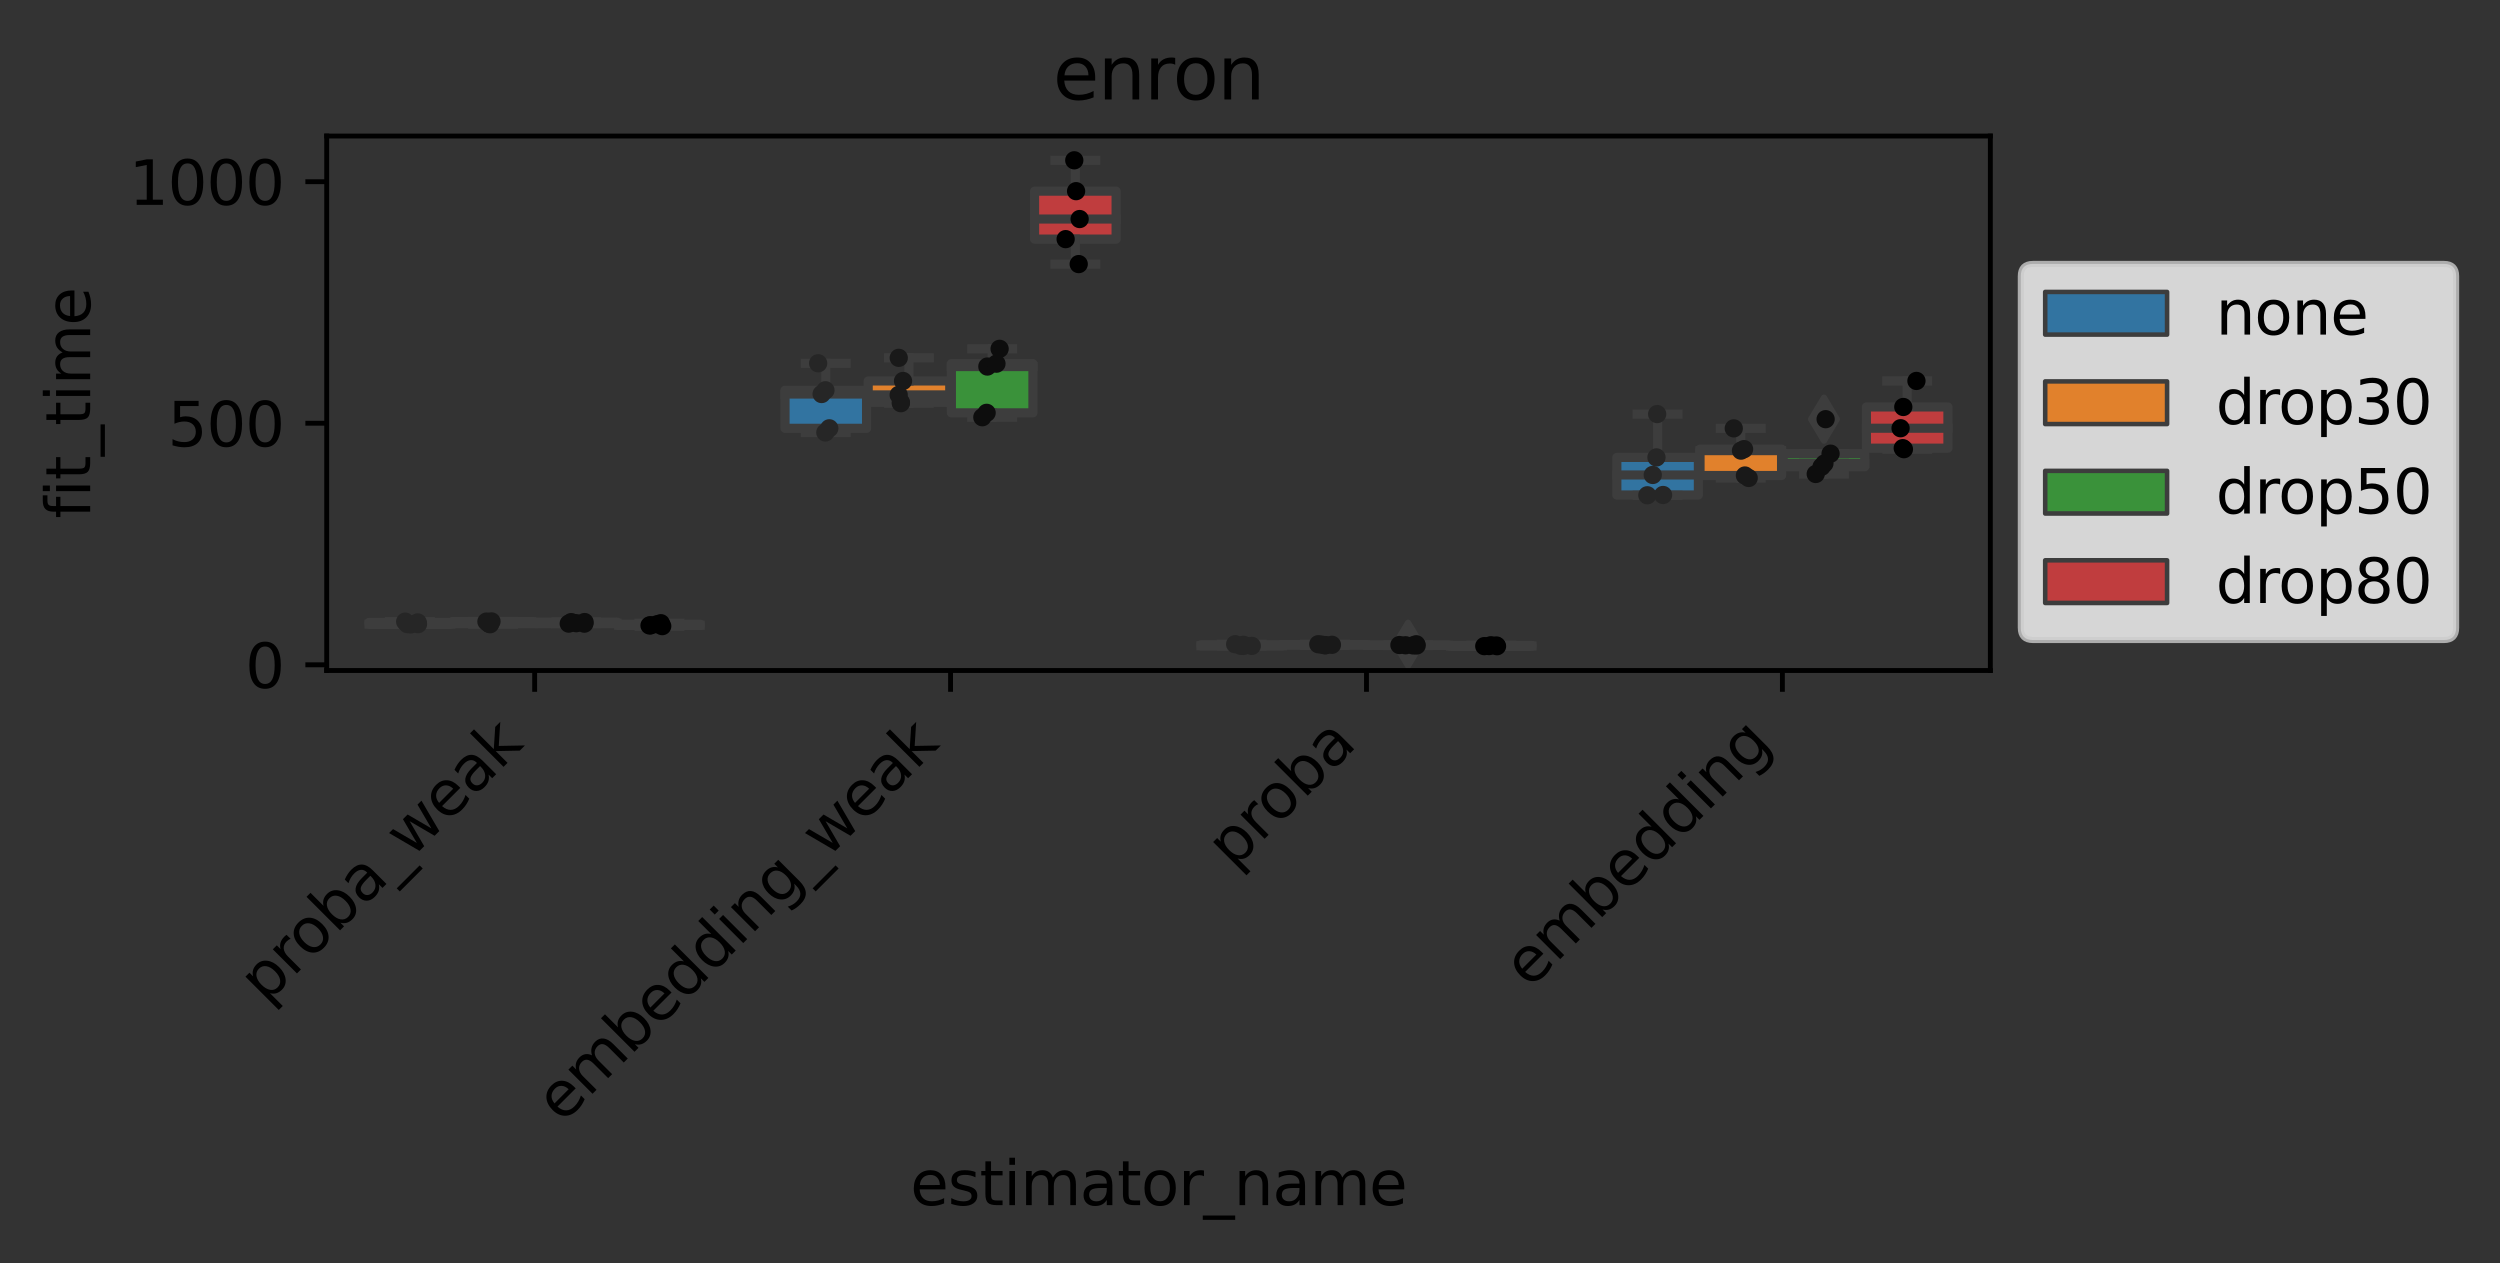 <?xml version="1.0" encoding="utf-8" standalone="no"?>
<!DOCTYPE svg PUBLIC "-//W3C//DTD SVG 1.1//EN"
  "http://www.w3.org/Graphics/SVG/1.1/DTD/svg11.dtd">
<svg xmlns:xlink="http://www.w3.org/1999/xlink" width="410.212pt" height="207.303pt" viewBox="0 0 410.212 207.303" xmlns="http://www.w3.org/2000/svg" version="1.1">
 <rect x="0" y="0" width="410.212" height="207.303" fill="#333333" stroke="none"/>
 <defs>
  <style type="text/css">*{stroke-linejoin: round; stroke-linecap: butt}</style>
 </defs>
 <g id="figure_1">
  <g id="patch_1">
   <path d="M -0 207.303 
L 410.212 207.303 
L 410.212 0 
L -0 0 
L -0 207.303 
z
" style="fill: none"/>
  </g>
  <g id="axes_1">
   <g id="patch_2">
    <path d="M 53.606 110.018 
L 326.585 110.018 
L 326.585 22.318 
L 53.606 22.318 
L 53.606 110.018 
z
" style="fill: none"/>
   </g>
   <g id="patch_3">
    <path d="M 60.567 102.417 
L 73.943 102.417 
L 73.943 102.129 
L 60.567 102.129 
L 60.567 102.417 
z
" clip-path="url(#p85d06f44ed)" style="fill: #3274a1; stroke: #3d3d3d; stroke-width: 1.5; stroke-linejoin: miter"/>
   </g>
   <g id="patch_4">
    <path d="M 74.216 102.318 
L 87.592 102.318 
L 87.592 101.993 
L 74.216 101.993 
L 74.216 102.318 
z
" clip-path="url(#p85d06f44ed)" style="fill: #e1812c; stroke: #3d3d3d; stroke-width: 1.5; stroke-linejoin: miter"/>
   </g>
   <g id="patch_5">
    <path d="M 87.865 102.326 
L 101.241 102.326 
L 101.241 102.081 
L 87.865 102.081 
L 87.865 102.326 
z
" clip-path="url(#p85d06f44ed)" style="fill: #3a923a; stroke: #3d3d3d; stroke-width: 1.5; stroke-linejoin: miter"/>
   </g>
   <g id="patch_6">
    <path d="M 101.514 102.628 
L 114.89 102.628 
L 114.89 102.428 
L 101.514 102.428 
L 101.514 102.628 
z
" clip-path="url(#p85d06f44ed)" style="fill: #c03d3e; stroke: #3d3d3d; stroke-width: 1.5; stroke-linejoin: miter"/>
   </g>
   <g id="patch_7">
    <path d="M 128.812 70.28 
L 142.188 70.28 
L 142.188 64.039 
L 128.812 64.039 
L 128.812 70.28 
z
" clip-path="url(#p85d06f44ed)" style="fill: #3274a1; stroke: #3d3d3d; stroke-width: 1.5; stroke-linejoin: miter"/>
   </g>
   <g id="patch_8">
    <path d="M 142.461 66.007 
L 155.837 66.007 
L 155.837 62.513 
L 142.461 62.513 
L 142.461 66.007 
z
" clip-path="url(#p85d06f44ed)" style="fill: #e1812c; stroke: #3d3d3d; stroke-width: 1.5; stroke-linejoin: miter"/>
   </g>
   <g id="patch_9">
    <path d="M 156.11 67.74 
L 169.486 67.74 
L 169.486 59.673 
L 156.11 59.673 
L 156.11 67.74 
z
" clip-path="url(#p85d06f44ed)" style="fill: #3a923a; stroke: #3d3d3d; stroke-width: 1.5; stroke-linejoin: miter"/>
   </g>
   <g id="patch_10">
    <path d="M 169.759 39.238 
L 183.135 39.238 
L 183.135 31.367 
L 169.759 31.367 
L 169.759 39.238 
z
" clip-path="url(#p85d06f44ed)" style="fill: #c03d3e; stroke: #3d3d3d; stroke-width: 1.5; stroke-linejoin: miter"/>
   </g>
   <g id="patch_11">
    <path d="M 197.057 105.981 
L 210.433 105.981 
L 210.433 105.799 
L 197.057 105.799 
L 197.057 105.981 
z
" clip-path="url(#p85d06f44ed)" style="fill: #3274a1; stroke: #3d3d3d; stroke-width: 1.5; stroke-linejoin: miter"/>
   </g>
   <g id="patch_12">
    <path d="M 210.706 105.846 
L 224.081 105.846 
L 224.081 105.775 
L 210.706 105.775 
L 210.706 105.846 
z
" clip-path="url(#p85d06f44ed)" style="fill: #e1812c; stroke: #3d3d3d; stroke-width: 1.5; stroke-linejoin: miter"/>
   </g>
   <g id="patch_13">
    <path d="M 224.354 105.9 
L 237.73 105.9 
L 237.73 105.839 
L 224.354 105.839 
L 224.354 105.9 
z
" clip-path="url(#p85d06f44ed)" style="fill: #3a923a; stroke: #3d3d3d; stroke-width: 1.5; stroke-linejoin: miter"/>
   </g>
   <g id="patch_14">
    <path d="M 238.003 106.021 
L 251.379 106.021 
L 251.379 105.917 
L 238.003 105.917 
L 238.003 106.021 
z
" clip-path="url(#p85d06f44ed)" style="fill: #c03d3e; stroke: #3d3d3d; stroke-width: 1.5; stroke-linejoin: miter"/>
   </g>
   <g id="patch_15">
    <path d="M 265.301 81.22 
L 278.677 81.22 
L 278.677 75.053 
L 265.301 75.053 
L 265.301 81.22 
z
" clip-path="url(#p85d06f44ed)" style="fill: #3274a1; stroke: #3d3d3d; stroke-width: 1.5; stroke-linejoin: miter"/>
   </g>
   <g id="patch_16">
    <path d="M 278.95 78.022 
L 292.326 78.022 
L 292.326 73.695 
L 278.95 73.695 
L 278.95 78.022 
z
" clip-path="url(#p85d06f44ed)" style="fill: #e1812c; stroke: #3d3d3d; stroke-width: 1.5; stroke-linejoin: miter"/>
   </g>
   <g id="patch_17">
    <path d="M 292.599 76.585 
L 305.975 76.585 
L 305.975 74.44 
L 292.599 74.44 
L 292.599 76.585 
z
" clip-path="url(#p85d06f44ed)" style="fill: #3a923a; stroke: #3d3d3d; stroke-width: 1.5; stroke-linejoin: miter"/>
   </g>
   <g id="patch_18">
    <path d="M 306.248 73.536 
L 319.624 73.536 
L 319.624 66.779 
L 306.248 66.779 
L 306.248 73.536 
z
" clip-path="url(#p85d06f44ed)" style="fill: #c03d3e; stroke: #3d3d3d; stroke-width: 1.5; stroke-linejoin: miter"/>
   </g>
   <g id="patch_19">
    <path d="M 87.729 109.083 
L 87.729 109.083 
L 87.729 109.083 
L 87.729 109.083 
z
" clip-path="url(#p85d06f44ed)" style="fill: #3274a1; stroke: #3d3d3d; stroke-width: 0.75; stroke-linejoin: miter"/>
   </g>
   <g id="patch_20">
    <path d="M 87.729 109.083 
L 87.729 109.083 
L 87.729 109.083 
L 87.729 109.083 
z
" clip-path="url(#p85d06f44ed)" style="fill: #e1812c; stroke: #3d3d3d; stroke-width: 0.75; stroke-linejoin: miter"/>
   </g>
   <g id="patch_21">
    <path d="M 87.729 109.083 
L 87.729 109.083 
L 87.729 109.083 
L 87.729 109.083 
z
" clip-path="url(#p85d06f44ed)" style="fill: #3a923a; stroke: #3d3d3d; stroke-width: 0.75; stroke-linejoin: miter"/>
   </g>
   <g id="patch_22">
    <path d="M 87.729 109.083 
L 87.729 109.083 
L 87.729 109.083 
L 87.729 109.083 
z
" clip-path="url(#p85d06f44ed)" style="fill: #c03d3e; stroke: #3d3d3d; stroke-width: 0.75; stroke-linejoin: miter"/>
   </g>
   <g id="matplotlib.axis_1">
    <g id="xtick_1">
     <g id="line2d_1">
      <defs>
       <path id="mfc7140ab07" d="M 0 0 
L 0 3.5 
" style="stroke: #000000; stroke-width: 0.8"/>
      </defs>
      <g>
       <use xlink:href="#mfc7140ab07" x="87.729" y="110.018" style="stroke: #000000; stroke-width: 0.8"/>
      </g>
     </g>
     <g id="text_1">
      <!-- proba_weak -->
      <g transform="translate(43.579 164.874) rotate(-45) scale(0.1 -0.1)">
       <defs>
        <path id="DejaVuSans-70" d="M 1159 525 
L 1159 -1331 
L 581 -1331 
L 581 3500 
L 1159 3500 
L 1159 2969 
Q 1341 3281 1617 3432 
Q 1894 3584 2278 3584 
Q 2916 3584 3314 3078 
Q 3713 2572 3713 1747 
Q 3713 922 3314 415 
Q 2916 -91 2278 -91 
Q 1894 -91 1617 61 
Q 1341 213 1159 525 
z
M 3116 1747 
Q 3116 2381 2855 2742 
Q 2594 3103 2138 3103 
Q 1681 3103 1420 2742 
Q 1159 2381 1159 1747 
Q 1159 1113 1420 752 
Q 1681 391 2138 391 
Q 2594 391 2855 752 
Q 3116 1113 3116 1747 
z
" transform="scale(0.016)"/>
        <path id="DejaVuSans-72" d="M 2631 2963 
Q 2534 3019 2420 3045 
Q 2306 3072 2169 3072 
Q 1681 3072 1420 2755 
Q 1159 2438 1159 1844 
L 1159 0 
L 581 0 
L 581 3500 
L 1159 3500 
L 1159 2956 
Q 1341 3275 1631 3429 
Q 1922 3584 2338 3584 
Q 2397 3584 2469 3576 
Q 2541 3569 2628 3553 
L 2631 2963 
z
" transform="scale(0.016)"/>
        <path id="DejaVuSans-6f" d="M 1959 3097 
Q 1497 3097 1228 2736 
Q 959 2375 959 1747 
Q 959 1119 1226 758 
Q 1494 397 1959 397 
Q 2419 397 2687 759 
Q 2956 1122 2956 1747 
Q 2956 2369 2687 2733 
Q 2419 3097 1959 3097 
z
M 1959 3584 
Q 2709 3584 3137 3096 
Q 3566 2609 3566 1747 
Q 3566 888 3137 398 
Q 2709 -91 1959 -91 
Q 1206 -91 779 398 
Q 353 888 353 1747 
Q 353 2609 779 3096 
Q 1206 3584 1959 3584 
z
" transform="scale(0.016)"/>
        <path id="DejaVuSans-62" d="M 3116 1747 
Q 3116 2381 2855 2742 
Q 2594 3103 2138 3103 
Q 1681 3103 1420 2742 
Q 1159 2381 1159 1747 
Q 1159 1113 1420 752 
Q 1681 391 2138 391 
Q 2594 391 2855 752 
Q 3116 1113 3116 1747 
z
M 1159 2969 
Q 1341 3281 1617 3432 
Q 1894 3584 2278 3584 
Q 2916 3584 3314 3078 
Q 3713 2572 3713 1747 
Q 3713 922 3314 415 
Q 2916 -91 2278 -91 
Q 1894 -91 1617 61 
Q 1341 213 1159 525 
L 1159 0 
L 581 0 
L 581 4863 
L 1159 4863 
L 1159 2969 
z
" transform="scale(0.016)"/>
        <path id="DejaVuSans-61" d="M 2194 1759 
Q 1497 1759 1228 1600 
Q 959 1441 959 1056 
Q 959 750 1161 570 
Q 1363 391 1709 391 
Q 2188 391 2477 730 
Q 2766 1069 2766 1631 
L 2766 1759 
L 2194 1759 
z
M 3341 1997 
L 3341 0 
L 2766 0 
L 2766 531 
Q 2569 213 2275 61 
Q 1981 -91 1556 -91 
Q 1019 -91 701 211 
Q 384 513 384 1019 
Q 384 1609 779 1909 
Q 1175 2209 1959 2209 
L 2766 2209 
L 2766 2266 
Q 2766 2663 2505 2880 
Q 2244 3097 1772 3097 
Q 1472 3097 1187 3025 
Q 903 2953 641 2809 
L 641 3341 
Q 956 3463 1253 3523 
Q 1550 3584 1831 3584 
Q 2591 3584 2966 3190 
Q 3341 2797 3341 1997 
z
" transform="scale(0.016)"/>
        <path id="DejaVuSans-5f" d="M 3263 -1063 
L 3263 -1509 
L -63 -1509 
L -63 -1063 
L 3263 -1063 
z
" transform="scale(0.016)"/>
        <path id="DejaVuSans-77" d="M 269 3500 
L 844 3500 
L 1563 769 
L 2278 3500 
L 2956 3500 
L 3675 769 
L 4391 3500 
L 4966 3500 
L 4050 0 
L 3372 0 
L 2619 2869 
L 1863 0 
L 1184 0 
L 269 3500 
z
" transform="scale(0.016)"/>
        <path id="DejaVuSans-65" d="M 3597 1894 
L 3597 1613 
L 953 1613 
Q 991 1019 1311 708 
Q 1631 397 2203 397 
Q 2534 397 2845 478 
Q 3156 559 3463 722 
L 3463 178 
Q 3153 47 2828 -22 
Q 2503 -91 2169 -91 
Q 1331 -91 842 396 
Q 353 884 353 1716 
Q 353 2575 817 3079 
Q 1281 3584 2069 3584 
Q 2775 3584 3186 3129 
Q 3597 2675 3597 1894 
z
M 3022 2063 
Q 3016 2534 2758 2815 
Q 2500 3097 2075 3097 
Q 1594 3097 1305 2825 
Q 1016 2553 972 2059 
L 3022 2063 
z
" transform="scale(0.016)"/>
        <path id="DejaVuSans-6b" d="M 581 4863 
L 1159 4863 
L 1159 1991 
L 2875 3500 
L 3609 3500 
L 1753 1863 
L 3688 0 
L 2938 0 
L 1159 1709 
L 1159 0 
L 581 0 
L 581 4863 
z
" transform="scale(0.016)"/>
       </defs>
       <use xlink:href="#DejaVuSans-70"/>
       <use xlink:href="#DejaVuSans-72" x="63.477"/>
       <use xlink:href="#DejaVuSans-6f" x="102.34"/>
       <use xlink:href="#DejaVuSans-62" x="163.521"/>
       <use xlink:href="#DejaVuSans-61" x="226.998"/>
       <use xlink:href="#DejaVuSans-5f" x="288.277"/>
       <use xlink:href="#DejaVuSans-77" x="338.277"/>
       <use xlink:href="#DejaVuSans-65" x="420.064"/>
       <use xlink:href="#DejaVuSans-61" x="481.588"/>
       <use xlink:href="#DejaVuSans-6b" x="542.867"/>
      </g>
     </g>
    </g>
    <g id="xtick_2">
     <g id="line2d_2">
      <g>
       <use xlink:href="#mfc7140ab07" x="155.973" y="110.018" style="stroke: #000000; stroke-width: 0.8"/>
      </g>
     </g>
     <g id="text_2">
      <!-- embedding_weak -->
      <g transform="translate(92.218 184.479) rotate(-45) scale(0.1 -0.1)">
       <defs>
        <path id="DejaVuSans-6d" d="M 3328 2828 
Q 3544 3216 3844 3400 
Q 4144 3584 4550 3584 
Q 5097 3584 5394 3201 
Q 5691 2819 5691 2113 
L 5691 0 
L 5113 0 
L 5113 2094 
Q 5113 2597 4934 2840 
Q 4756 3084 4391 3084 
Q 3944 3084 3684 2787 
Q 3425 2491 3425 1978 
L 3425 0 
L 2847 0 
L 2847 2094 
Q 2847 2600 2669 2842 
Q 2491 3084 2119 3084 
Q 1678 3084 1418 2786 
Q 1159 2488 1159 1978 
L 1159 0 
L 581 0 
L 581 3500 
L 1159 3500 
L 1159 2956 
Q 1356 3278 1631 3431 
Q 1906 3584 2284 3584 
Q 2666 3584 2933 3390 
Q 3200 3197 3328 2828 
z
" transform="scale(0.016)"/>
        <path id="DejaVuSans-64" d="M 2906 2969 
L 2906 4863 
L 3481 4863 
L 3481 0 
L 2906 0 
L 2906 525 
Q 2725 213 2448 61 
Q 2172 -91 1784 -91 
Q 1150 -91 751 415 
Q 353 922 353 1747 
Q 353 2572 751 3078 
Q 1150 3584 1784 3584 
Q 2172 3584 2448 3432 
Q 2725 3281 2906 2969 
z
M 947 1747 
Q 947 1113 1208 752 
Q 1469 391 1925 391 
Q 2381 391 2643 752 
Q 2906 1113 2906 1747 
Q 2906 2381 2643 2742 
Q 2381 3103 1925 3103 
Q 1469 3103 1208 2742 
Q 947 2381 947 1747 
z
" transform="scale(0.016)"/>
        <path id="DejaVuSans-69" d="M 603 3500 
L 1178 3500 
L 1178 0 
L 603 0 
L 603 3500 
z
M 603 4863 
L 1178 4863 
L 1178 4134 
L 603 4134 
L 603 4863 
z
" transform="scale(0.016)"/>
        <path id="DejaVuSans-6e" d="M 3513 2113 
L 3513 0 
L 2938 0 
L 2938 2094 
Q 2938 2591 2744 2837 
Q 2550 3084 2163 3084 
Q 1697 3084 1428 2787 
Q 1159 2491 1159 1978 
L 1159 0 
L 581 0 
L 581 3500 
L 1159 3500 
L 1159 2956 
Q 1366 3272 1645 3428 
Q 1925 3584 2291 3584 
Q 2894 3584 3203 3211 
Q 3513 2838 3513 2113 
z
" transform="scale(0.016)"/>
        <path id="DejaVuSans-67" d="M 2906 1791 
Q 2906 2416 2648 2759 
Q 2391 3103 1925 3103 
Q 1463 3103 1205 2759 
Q 947 2416 947 1791 
Q 947 1169 1205 825 
Q 1463 481 1925 481 
Q 2391 481 2648 825 
Q 2906 1169 2906 1791 
z
M 3481 434 
Q 3481 -459 3084 -895 
Q 2688 -1331 1869 -1331 
Q 1566 -1331 1297 -1286 
Q 1028 -1241 775 -1147 
L 775 -588 
Q 1028 -725 1275 -790 
Q 1522 -856 1778 -856 
Q 2344 -856 2625 -561 
Q 2906 -266 2906 331 
L 2906 616 
Q 2728 306 2450 153 
Q 2172 0 1784 0 
Q 1141 0 747 490 
Q 353 981 353 1791 
Q 353 2603 747 3093 
Q 1141 3584 1784 3584 
Q 2172 3584 2450 3431 
Q 2728 3278 2906 2969 
L 2906 3500 
L 3481 3500 
L 3481 434 
z
" transform="scale(0.016)"/>
       </defs>
       <use xlink:href="#DejaVuSans-65"/>
       <use xlink:href="#DejaVuSans-6d" x="61.523"/>
       <use xlink:href="#DejaVuSans-62" x="158.936"/>
       <use xlink:href="#DejaVuSans-65" x="222.412"/>
       <use xlink:href="#DejaVuSans-64" x="283.936"/>
       <use xlink:href="#DejaVuSans-64" x="347.412"/>
       <use xlink:href="#DejaVuSans-69" x="410.889"/>
       <use xlink:href="#DejaVuSans-6e" x="438.672"/>
       <use xlink:href="#DejaVuSans-67" x="502.051"/>
       <use xlink:href="#DejaVuSans-5f" x="565.527"/>
       <use xlink:href="#DejaVuSans-77" x="615.527"/>
       <use xlink:href="#DejaVuSans-65" x="697.314"/>
       <use xlink:href="#DejaVuSans-61" x="758.838"/>
       <use xlink:href="#DejaVuSans-6b" x="820.117"/>
      </g>
     </g>
    </g>
    <g id="xtick_3">
     <g id="line2d_3">
      <g>
       <use xlink:href="#mfc7140ab07" x="224.218" y="110.018" style="stroke: #000000; stroke-width: 0.8"/>
      </g>
     </g>
     <g id="text_3">
      <!-- proba -->
      <g transform="translate(202.362 142.777) rotate(-45) scale(0.1 -0.1)">
       <use xlink:href="#DejaVuSans-70"/>
       <use xlink:href="#DejaVuSans-72" x="63.477"/>
       <use xlink:href="#DejaVuSans-6f" x="102.34"/>
       <use xlink:href="#DejaVuSans-62" x="163.521"/>
       <use xlink:href="#DejaVuSans-61" x="226.998"/>
      </g>
     </g>
    </g>
    <g id="xtick_4">
     <g id="line2d_4">
      <g>
       <use xlink:href="#mfc7140ab07" x="292.463" y="110.018" style="stroke: #000000; stroke-width: 0.8"/>
      </g>
     </g>
     <g id="text_4">
      <!-- embedding -->
      <g transform="translate(251.001 162.382) rotate(-45) scale(0.1 -0.1)">
       <use xlink:href="#DejaVuSans-65"/>
       <use xlink:href="#DejaVuSans-6d" x="61.523"/>
       <use xlink:href="#DejaVuSans-62" x="158.936"/>
       <use xlink:href="#DejaVuSans-65" x="222.412"/>
       <use xlink:href="#DejaVuSans-64" x="283.936"/>
       <use xlink:href="#DejaVuSans-64" x="347.412"/>
       <use xlink:href="#DejaVuSans-69" x="410.889"/>
       <use xlink:href="#DejaVuSans-6e" x="438.672"/>
       <use xlink:href="#DejaVuSans-67" x="502.051"/>
      </g>
     </g>
    </g>
    <g id="text_5">
     <!-- estimator_name -->
     <g transform="translate(149.376 197.745) scale(0.1 -0.1)">
      <defs>
       <path id="DejaVuSans-73" d="M 2834 3397 
L 2834 2853 
Q 2591 2978 2328 3040 
Q 2066 3103 1784 3103 
Q 1356 3103 1142 2972 
Q 928 2841 928 2578 
Q 928 2378 1081 2264 
Q 1234 2150 1697 2047 
L 1894 2003 
Q 2506 1872 2764 1633 
Q 3022 1394 3022 966 
Q 3022 478 2636 193 
Q 2250 -91 1575 -91 
Q 1294 -91 989 -36 
Q 684 19 347 128 
L 347 722 
Q 666 556 975 473 
Q 1284 391 1588 391 
Q 1994 391 2212 530 
Q 2431 669 2431 922 
Q 2431 1156 2273 1281 
Q 2116 1406 1581 1522 
L 1381 1569 
Q 847 1681 609 1914 
Q 372 2147 372 2553 
Q 372 3047 722 3315 
Q 1072 3584 1716 3584 
Q 2034 3584 2315 3537 
Q 2597 3491 2834 3397 
z
" transform="scale(0.016)"/>
       <path id="DejaVuSans-74" d="M 1172 4494 
L 1172 3500 
L 2356 3500 
L 2356 3053 
L 1172 3053 
L 1172 1153 
Q 1172 725 1289 603 
Q 1406 481 1766 481 
L 2356 481 
L 2356 0 
L 1766 0 
Q 1100 0 847 248 
Q 594 497 594 1153 
L 594 3053 
L 172 3053 
L 172 3500 
L 594 3500 
L 594 4494 
L 1172 4494 
z
" transform="scale(0.016)"/>
      </defs>
      <use xlink:href="#DejaVuSans-65"/>
      <use xlink:href="#DejaVuSans-73" x="61.523"/>
      <use xlink:href="#DejaVuSans-74" x="113.623"/>
      <use xlink:href="#DejaVuSans-69" x="152.832"/>
      <use xlink:href="#DejaVuSans-6d" x="180.615"/>
      <use xlink:href="#DejaVuSans-61" x="278.027"/>
      <use xlink:href="#DejaVuSans-74" x="339.307"/>
      <use xlink:href="#DejaVuSans-6f" x="378.516"/>
      <use xlink:href="#DejaVuSans-72" x="439.697"/>
      <use xlink:href="#DejaVuSans-5f" x="480.811"/>
      <use xlink:href="#DejaVuSans-6e" x="530.811"/>
      <use xlink:href="#DejaVuSans-61" x="594.189"/>
      <use xlink:href="#DejaVuSans-6d" x="655.469"/>
      <use xlink:href="#DejaVuSans-65" x="752.881"/>
     </g>
    </g>
   </g>
   <g id="matplotlib.axis_2">
    <g id="ytick_1">
     <g id="line2d_5">
      <defs>
       <path id="mab65ab2f5d" d="M 0 0 
L -3.5 0 
" style="stroke: #000000; stroke-width: 0.8"/>
      </defs>
      <g>
       <use xlink:href="#mab65ab2f5d" x="53.606" y="109.083" style="stroke: #000000; stroke-width: 0.8"/>
      </g>
     </g>
     <g id="text_6">
      <!-- 0 -->
      <g transform="translate(40.244 112.882) scale(0.1 -0.1)">
       <defs>
        <path id="DejaVuSans-30" d="M 2034 4250 
Q 1547 4250 1301 3770 
Q 1056 3291 1056 2328 
Q 1056 1369 1301 889 
Q 1547 409 2034 409 
Q 2525 409 2770 889 
Q 3016 1369 3016 2328 
Q 3016 3291 2770 3770 
Q 2525 4250 2034 4250 
z
M 2034 4750 
Q 2819 4750 3233 4129 
Q 3647 3509 3647 2328 
Q 3647 1150 3233 529 
Q 2819 -91 2034 -91 
Q 1250 -91 836 529 
Q 422 1150 422 2328 
Q 422 3509 836 4129 
Q 1250 4750 2034 4750 
z
" transform="scale(0.016)"/>
       </defs>
       <use xlink:href="#DejaVuSans-30"/>
      </g>
     </g>
    </g>
    <g id="ytick_2">
     <g id="line2d_6">
      <g>
       <use xlink:href="#mab65ab2f5d" x="53.606" y="69.448" style="stroke: #000000; stroke-width: 0.8"/>
      </g>
     </g>
     <g id="text_7">
      <!-- 500 -->
      <g transform="translate(27.519 73.247) scale(0.1 -0.1)">
       <defs>
        <path id="DejaVuSans-35" d="M 691 4666 
L 3169 4666 
L 3169 4134 
L 1269 4134 
L 1269 2991 
Q 1406 3038 1543 3061 
Q 1681 3084 1819 3084 
Q 2600 3084 3056 2656 
Q 3513 2228 3513 1497 
Q 3513 744 3044 326 
Q 2575 -91 1722 -91 
Q 1428 -91 1123 -41 
Q 819 9 494 109 
L 494 744 
Q 775 591 1075 516 
Q 1375 441 1709 441 
Q 2250 441 2565 725 
Q 2881 1009 2881 1497 
Q 2881 1984 2565 2268 
Q 2250 2553 1709 2553 
Q 1456 2553 1204 2497 
Q 953 2441 691 2322 
L 691 4666 
z
" transform="scale(0.016)"/>
       </defs>
       <use xlink:href="#DejaVuSans-35"/>
       <use xlink:href="#DejaVuSans-30" x="63.623"/>
       <use xlink:href="#DejaVuSans-30" x="127.246"/>
      </g>
     </g>
    </g>
    <g id="ytick_3">
     <g id="line2d_7">
      <g>
       <use xlink:href="#mab65ab2f5d" x="53.606" y="29.813" style="stroke: #000000; stroke-width: 0.8"/>
      </g>
     </g>
     <g id="text_8">
      <!-- 1000 -->
      <g transform="translate(21.156 33.612) scale(0.1 -0.1)">
       <defs>
        <path id="DejaVuSans-31" d="M 794 531 
L 1825 531 
L 1825 4091 
L 703 3866 
L 703 4441 
L 1819 4666 
L 2450 4666 
L 2450 531 
L 3481 531 
L 3481 0 
L 794 0 
L 794 531 
z
" transform="scale(0.016)"/>
       </defs>
       <use xlink:href="#DejaVuSans-31"/>
       <use xlink:href="#DejaVuSans-30" x="63.623"/>
       <use xlink:href="#DejaVuSans-30" x="127.246"/>
       <use xlink:href="#DejaVuSans-30" x="190.869"/>
      </g>
     </g>
    </g>
    <g id="text_9">
     <!-- fit_time -->
     <g transform="translate(14.798 85.074) rotate(-90) scale(0.1 -0.1)">
      <defs>
       <path id="DejaVuSans-66" d="M 2375 4863 
L 2375 4384 
L 1825 4384 
Q 1516 4384 1395 4259 
Q 1275 4134 1275 3809 
L 1275 3500 
L 2222 3500 
L 2222 3053 
L 1275 3053 
L 1275 0 
L 697 0 
L 697 3053 
L 147 3053 
L 147 3500 
L 697 3500 
L 697 3744 
Q 697 4328 969 4595 
Q 1241 4863 1831 4863 
L 2375 4863 
z
" transform="scale(0.016)"/>
      </defs>
      <use xlink:href="#DejaVuSans-66"/>
      <use xlink:href="#DejaVuSans-69" x="35.205"/>
      <use xlink:href="#DejaVuSans-74" x="62.988"/>
      <use xlink:href="#DejaVuSans-5f" x="102.197"/>
      <use xlink:href="#DejaVuSans-74" x="152.197"/>
      <use xlink:href="#DejaVuSans-69" x="191.406"/>
      <use xlink:href="#DejaVuSans-6d" x="219.189"/>
      <use xlink:href="#DejaVuSans-65" x="316.602"/>
     </g>
    </g>
   </g>
   <g id="line2d_8">
    <path d="M 67.255 102.417 
L 67.255 102.455 
" clip-path="url(#p85d06f44ed)" style="fill: none; stroke: #3d3d3d; stroke-width: 1.5; stroke-linecap: square"/>
   </g>
   <g id="line2d_9">
    <path d="M 67.255 102.129 
L 67.255 102.003 
" clip-path="url(#p85d06f44ed)" style="fill: none; stroke: #3d3d3d; stroke-width: 1.5; stroke-linecap: square"/>
   </g>
   <g id="line2d_10">
    <path d="M 63.911 102.455 
L 70.599 102.455 
" clip-path="url(#p85d06f44ed)" style="fill: none; stroke: #3d3d3d; stroke-width: 1.5; stroke-linecap: square"/>
   </g>
   <g id="line2d_11">
    <path d="M 63.911 102.003 
L 70.599 102.003 
" clip-path="url(#p85d06f44ed)" style="fill: none; stroke: #3d3d3d; stroke-width: 1.5; stroke-linecap: square"/>
   </g>
   <g id="line2d_12"/>
   <g id="line2d_13">
    <path d="M 80.904 102.318 
L 80.904 102.424 
" clip-path="url(#p85d06f44ed)" style="fill: none; stroke: #3d3d3d; stroke-width: 1.5; stroke-linecap: square"/>
   </g>
   <g id="line2d_14">
    <path d="M 80.904 101.993 
L 80.904 101.967 
" clip-path="url(#p85d06f44ed)" style="fill: none; stroke: #3d3d3d; stroke-width: 1.5; stroke-linecap: square"/>
   </g>
   <g id="line2d_15">
    <path d="M 77.56 102.424 
L 84.248 102.424 
" clip-path="url(#p85d06f44ed)" style="fill: none; stroke: #3d3d3d; stroke-width: 1.5; stroke-linecap: square"/>
   </g>
   <g id="line2d_16">
    <path d="M 77.56 101.967 
L 84.248 101.967 
" clip-path="url(#p85d06f44ed)" style="fill: none; stroke: #3d3d3d; stroke-width: 1.5; stroke-linecap: square"/>
   </g>
   <g id="line2d_17"/>
   <g id="line2d_18">
    <path d="M 94.553 102.326 
L 94.553 102.333 
" clip-path="url(#p85d06f44ed)" style="fill: none; stroke: #3d3d3d; stroke-width: 1.5; stroke-linecap: square"/>
   </g>
   <g id="line2d_19">
    <path d="M 94.553 102.081 
L 94.553 102.07 
" clip-path="url(#p85d06f44ed)" style="fill: none; stroke: #3d3d3d; stroke-width: 1.5; stroke-linecap: square"/>
   </g>
   <g id="line2d_20">
    <path d="M 91.209 102.333 
L 97.897 102.333 
" clip-path="url(#p85d06f44ed)" style="fill: none; stroke: #3d3d3d; stroke-width: 1.5; stroke-linecap: square"/>
   </g>
   <g id="line2d_21">
    <path d="M 91.209 102.07 
L 97.897 102.07 
" clip-path="url(#p85d06f44ed)" style="fill: none; stroke: #3d3d3d; stroke-width: 1.5; stroke-linecap: square"/>
   </g>
   <g id="line2d_22"/>
   <g id="line2d_23">
    <path d="M 108.202 102.628 
L 108.202 102.739 
" clip-path="url(#p85d06f44ed)" style="fill: none; stroke: #3d3d3d; stroke-width: 1.5; stroke-linecap: square"/>
   </g>
   <g id="line2d_24">
    <path d="M 108.202 102.428 
L 108.202 102.26 
" clip-path="url(#p85d06f44ed)" style="fill: none; stroke: #3d3d3d; stroke-width: 1.5; stroke-linecap: square"/>
   </g>
   <g id="line2d_25">
    <path d="M 104.858 102.739 
L 111.546 102.739 
" clip-path="url(#p85d06f44ed)" style="fill: none; stroke: #3d3d3d; stroke-width: 1.5; stroke-linecap: square"/>
   </g>
   <g id="line2d_26">
    <path d="M 104.858 102.26 
L 111.546 102.26 
" clip-path="url(#p85d06f44ed)" style="fill: none; stroke: #3d3d3d; stroke-width: 1.5; stroke-linecap: square"/>
   </g>
   <g id="line2d_27"/>
   <g id="line2d_28">
    <path d="M 135.5 70.28 
L 135.5 70.962 
" clip-path="url(#p85d06f44ed)" style="fill: none; stroke: #3d3d3d; stroke-width: 1.5; stroke-linecap: square"/>
   </g>
   <g id="line2d_29">
    <path d="M 135.5 64.039 
L 135.5 59.608 
" clip-path="url(#p85d06f44ed)" style="fill: none; stroke: #3d3d3d; stroke-width: 1.5; stroke-linecap: square"/>
   </g>
   <g id="line2d_30">
    <path d="M 132.156 70.962 
L 138.844 70.962 
" clip-path="url(#p85d06f44ed)" style="fill: none; stroke: #3d3d3d; stroke-width: 1.5; stroke-linecap: square"/>
   </g>
   <g id="line2d_31">
    <path d="M 132.156 59.608 
L 138.844 59.608 
" clip-path="url(#p85d06f44ed)" style="fill: none; stroke: #3d3d3d; stroke-width: 1.5; stroke-linecap: square"/>
   </g>
   <g id="line2d_32"/>
   <g id="line2d_33">
    <path d="M 149.149 66.007 
L 149.149 66.158 
" clip-path="url(#p85d06f44ed)" style="fill: none; stroke: #3d3d3d; stroke-width: 1.5; stroke-linecap: square"/>
   </g>
   <g id="line2d_34">
    <path d="M 149.149 62.513 
L 149.149 58.717 
" clip-path="url(#p85d06f44ed)" style="fill: none; stroke: #3d3d3d; stroke-width: 1.5; stroke-linecap: square"/>
   </g>
   <g id="line2d_35">
    <path d="M 145.805 66.158 
L 152.493 66.158 
" clip-path="url(#p85d06f44ed)" style="fill: none; stroke: #3d3d3d; stroke-width: 1.5; stroke-linecap: square"/>
   </g>
   <g id="line2d_36">
    <path d="M 145.805 58.717 
L 152.493 58.717 
" clip-path="url(#p85d06f44ed)" style="fill: none; stroke: #3d3d3d; stroke-width: 1.5; stroke-linecap: square"/>
   </g>
   <g id="line2d_37"/>
   <g id="line2d_38">
    <path d="M 162.798 67.74 
L 162.798 68.461 
" clip-path="url(#p85d06f44ed)" style="fill: none; stroke: #3d3d3d; stroke-width: 1.5; stroke-linecap: square"/>
   </g>
   <g id="line2d_39">
    <path d="M 162.798 59.673 
L 162.798 57.236 
" clip-path="url(#p85d06f44ed)" style="fill: none; stroke: #3d3d3d; stroke-width: 1.5; stroke-linecap: square"/>
   </g>
   <g id="line2d_40">
    <path d="M 159.454 68.461 
L 166.142 68.461 
" clip-path="url(#p85d06f44ed)" style="fill: none; stroke: #3d3d3d; stroke-width: 1.5; stroke-linecap: square"/>
   </g>
   <g id="line2d_41">
    <path d="M 159.454 57.236 
L 166.142 57.236 
" clip-path="url(#p85d06f44ed)" style="fill: none; stroke: #3d3d3d; stroke-width: 1.5; stroke-linecap: square"/>
   </g>
   <g id="line2d_42"/>
   <g id="line2d_43">
    <path d="M 176.447 39.238 
L 176.447 43.333 
" clip-path="url(#p85d06f44ed)" style="fill: none; stroke: #3d3d3d; stroke-width: 1.5; stroke-linecap: square"/>
   </g>
   <g id="line2d_44">
    <path d="M 176.447 31.367 
L 176.447 26.304 
" clip-path="url(#p85d06f44ed)" style="fill: none; stroke: #3d3d3d; stroke-width: 1.5; stroke-linecap: square"/>
   </g>
   <g id="line2d_45">
    <path d="M 173.103 43.333 
L 179.791 43.333 
" clip-path="url(#p85d06f44ed)" style="fill: none; stroke: #3d3d3d; stroke-width: 1.5; stroke-linecap: square"/>
   </g>
   <g id="line2d_46">
    <path d="M 173.103 26.304 
L 179.791 26.304 
" clip-path="url(#p85d06f44ed)" style="fill: none; stroke: #3d3d3d; stroke-width: 1.5; stroke-linecap: square"/>
   </g>
   <g id="line2d_47"/>
   <g id="line2d_48">
    <path d="M 203.745 105.981 
L 203.745 105.988 
" clip-path="url(#p85d06f44ed)" style="fill: none; stroke: #3d3d3d; stroke-width: 1.5; stroke-linecap: square"/>
   </g>
   <g id="line2d_49">
    <path d="M 203.745 105.799 
L 203.745 105.706 
" clip-path="url(#p85d06f44ed)" style="fill: none; stroke: #3d3d3d; stroke-width: 1.5; stroke-linecap: square"/>
   </g>
   <g id="line2d_50">
    <path d="M 200.401 105.988 
L 207.089 105.988 
" clip-path="url(#p85d06f44ed)" style="fill: none; stroke: #3d3d3d; stroke-width: 1.5; stroke-linecap: square"/>
   </g>
   <g id="line2d_51">
    <path d="M 200.401 105.706 
L 207.089 105.706 
" clip-path="url(#p85d06f44ed)" style="fill: none; stroke: #3d3d3d; stroke-width: 1.5; stroke-linecap: square"/>
   </g>
   <g id="line2d_52"/>
   <g id="line2d_53">
    <path d="M 217.393 105.846 
L 217.393 105.896 
" clip-path="url(#p85d06f44ed)" style="fill: none; stroke: #3d3d3d; stroke-width: 1.5; stroke-linecap: square"/>
   </g>
   <g id="line2d_54">
    <path d="M 217.393 105.775 
L 217.393 105.708 
" clip-path="url(#p85d06f44ed)" style="fill: none; stroke: #3d3d3d; stroke-width: 1.5; stroke-linecap: square"/>
   </g>
   <g id="line2d_55">
    <path d="M 214.05 105.896 
L 220.737 105.896 
" clip-path="url(#p85d06f44ed)" style="fill: none; stroke: #3d3d3d; stroke-width: 1.5; stroke-linecap: square"/>
   </g>
   <g id="line2d_56">
    <path d="M 214.05 105.708 
L 220.737 105.708 
" clip-path="url(#p85d06f44ed)" style="fill: none; stroke: #3d3d3d; stroke-width: 1.5; stroke-linecap: square"/>
   </g>
   <g id="line2d_57"/>
   <g id="line2d_58">
    <path d="M 231.042 105.9 
L 231.042 105.913 
" clip-path="url(#p85d06f44ed)" style="fill: none; stroke: #3d3d3d; stroke-width: 1.5; stroke-linecap: square"/>
   </g>
   <g id="line2d_59">
    <path d="M 231.042 105.839 
L 231.042 105.839 
" clip-path="url(#p85d06f44ed)" style="fill: none; stroke: #3d3d3d; stroke-width: 1.5; stroke-linecap: square"/>
   </g>
   <g id="line2d_60">
    <path d="M 227.698 105.913 
L 234.386 105.913 
" clip-path="url(#p85d06f44ed)" style="fill: none; stroke: #3d3d3d; stroke-width: 1.5; stroke-linecap: square"/>
   </g>
   <g id="line2d_61">
    <path d="M 227.698 105.839 
L 234.386 105.839 
" clip-path="url(#p85d06f44ed)" style="fill: none; stroke: #3d3d3d; stroke-width: 1.5; stroke-linecap: square"/>
   </g>
   <g id="line2d_62">
    <defs>
     <path id="m0ed215837a" d="M -0 3.536 
L 2.121 0 
L -0 -3.536 
L -2.121 -0 
z
" style="stroke: #3d3d3d; stroke-linejoin: miter"/>
    </defs>
    <g clip-path="url(#p85d06f44ed)">
     <use xlink:href="#m0ed215837a" x="231.042" y="105.714" style="fill: #3d3d3d; stroke: #3d3d3d; stroke-linejoin: miter"/>
    </g>
   </g>
   <g id="line2d_63">
    <path d="M 244.691 106.021 
L 244.691 106.032 
" clip-path="url(#p85d06f44ed)" style="fill: none; stroke: #3d3d3d; stroke-width: 1.5; stroke-linecap: square"/>
   </g>
   <g id="line2d_64">
    <path d="M 244.691 105.917 
L 244.691 105.879 
" clip-path="url(#p85d06f44ed)" style="fill: none; stroke: #3d3d3d; stroke-width: 1.5; stroke-linecap: square"/>
   </g>
   <g id="line2d_65">
    <path d="M 241.347 106.032 
L 248.035 106.032 
" clip-path="url(#p85d06f44ed)" style="fill: none; stroke: #3d3d3d; stroke-width: 1.5; stroke-linecap: square"/>
   </g>
   <g id="line2d_66">
    <path d="M 241.347 105.879 
L 248.035 105.879 
" clip-path="url(#p85d06f44ed)" style="fill: none; stroke: #3d3d3d; stroke-width: 1.5; stroke-linecap: square"/>
   </g>
   <g id="line2d_67"/>
   <g id="line2d_68">
    <path d="M 271.989 81.22 
L 271.989 81.268 
" clip-path="url(#p85d06f44ed)" style="fill: none; stroke: #3d3d3d; stroke-width: 1.5; stroke-linecap: square"/>
   </g>
   <g id="line2d_69">
    <path d="M 271.989 75.053 
L 271.989 67.944 
" clip-path="url(#p85d06f44ed)" style="fill: none; stroke: #3d3d3d; stroke-width: 1.5; stroke-linecap: square"/>
   </g>
   <g id="line2d_70">
    <path d="M 268.645 81.268 
L 275.333 81.268 
" clip-path="url(#p85d06f44ed)" style="fill: none; stroke: #3d3d3d; stroke-width: 1.5; stroke-linecap: square"/>
   </g>
   <g id="line2d_71">
    <path d="M 268.645 67.944 
L 275.333 67.944 
" clip-path="url(#p85d06f44ed)" style="fill: none; stroke: #3d3d3d; stroke-width: 1.5; stroke-linecap: square"/>
   </g>
   <g id="line2d_72"/>
   <g id="line2d_73">
    <path d="M 285.638 78.022 
L 285.638 78.428 
" clip-path="url(#p85d06f44ed)" style="fill: none; stroke: #3d3d3d; stroke-width: 1.5; stroke-linecap: square"/>
   </g>
   <g id="line2d_74">
    <path d="M 285.638 73.695 
L 285.638 70.288 
" clip-path="url(#p85d06f44ed)" style="fill: none; stroke: #3d3d3d; stroke-width: 1.5; stroke-linecap: square"/>
   </g>
   <g id="line2d_75">
    <path d="M 282.294 78.428 
L 288.982 78.428 
" clip-path="url(#p85d06f44ed)" style="fill: none; stroke: #3d3d3d; stroke-width: 1.5; stroke-linecap: square"/>
   </g>
   <g id="line2d_76">
    <path d="M 282.294 70.288 
L 288.982 70.288 
" clip-path="url(#p85d06f44ed)" style="fill: none; stroke: #3d3d3d; stroke-width: 1.5; stroke-linecap: square"/>
   </g>
   <g id="line2d_77"/>
   <g id="line2d_78">
    <path d="M 299.287 76.585 
L 299.287 77.774 
" clip-path="url(#p85d06f44ed)" style="fill: none; stroke: #3d3d3d; stroke-width: 1.5; stroke-linecap: square"/>
   </g>
   <g id="line2d_79">
    <path d="M 299.287 74.44 
L 299.287 74.44 
" clip-path="url(#p85d06f44ed)" style="fill: none; stroke: #3d3d3d; stroke-width: 1.5; stroke-linecap: square"/>
   </g>
   <g id="line2d_80">
    <path d="M 295.943 77.774 
L 302.631 77.774 
" clip-path="url(#p85d06f44ed)" style="fill: none; stroke: #3d3d3d; stroke-width: 1.5; stroke-linecap: square"/>
   </g>
   <g id="line2d_81">
    <path d="M 295.943 74.44 
L 302.631 74.44 
" clip-path="url(#p85d06f44ed)" style="fill: none; stroke: #3d3d3d; stroke-width: 1.5; stroke-linecap: square"/>
   </g>
   <g id="line2d_82">
    <g clip-path="url(#p85d06f44ed)">
     <use xlink:href="#m0ed215837a" x="299.287" y="68.781" style="fill: #3d3d3d; stroke: #3d3d3d; stroke-linejoin: miter"/>
    </g>
   </g>
   <g id="line2d_83">
    <path d="M 312.936 73.536 
L 312.936 73.704 
" clip-path="url(#p85d06f44ed)" style="fill: none; stroke: #3d3d3d; stroke-width: 1.5; stroke-linecap: square"/>
   </g>
   <g id="line2d_84">
    <path d="M 312.936 66.779 
L 312.936 62.505 
" clip-path="url(#p85d06f44ed)" style="fill: none; stroke: #3d3d3d; stroke-width: 1.5; stroke-linecap: square"/>
   </g>
   <g id="line2d_85">
    <path d="M 309.592 73.704 
L 316.28 73.704 
" clip-path="url(#p85d06f44ed)" style="fill: none; stroke: #3d3d3d; stroke-width: 1.5; stroke-linecap: square"/>
   </g>
   <g id="line2d_86">
    <path d="M 309.592 62.505 
L 316.28 62.505 
" clip-path="url(#p85d06f44ed)" style="fill: none; stroke: #3d3d3d; stroke-width: 1.5; stroke-linecap: square"/>
   </g>
   <g id="line2d_87"/>
   <g id="line2d_88">
    <path d="M 60.567 102.41 
L 73.943 102.41 
" clip-path="url(#p85d06f44ed)" style="fill: none; stroke: #3d3d3d; stroke-width: 1.5; stroke-linecap: square"/>
   </g>
   <g id="line2d_89">
    <path d="M 74.216 102.312 
L 87.592 102.312 
" clip-path="url(#p85d06f44ed)" style="fill: none; stroke: #3d3d3d; stroke-width: 1.5; stroke-linecap: square"/>
   </g>
   <g id="line2d_90">
    <path d="M 87.865 102.257 
L 101.241 102.257 
" clip-path="url(#p85d06f44ed)" style="fill: none; stroke: #3d3d3d; stroke-width: 1.5; stroke-linecap: square"/>
   </g>
   <g id="line2d_91">
    <path d="M 101.514 102.596 
L 114.89 102.596 
" clip-path="url(#p85d06f44ed)" style="fill: none; stroke: #3d3d3d; stroke-width: 1.5; stroke-linecap: square"/>
   </g>
   <g id="line2d_92">
    <path d="M 128.812 64.652 
L 142.188 64.652 
" clip-path="url(#p85d06f44ed)" style="fill: none; stroke: #3d3d3d; stroke-width: 1.5; stroke-linecap: square"/>
   </g>
   <g id="line2d_93">
    <path d="M 142.461 64.798 
L 155.837 64.798 
" clip-path="url(#p85d06f44ed)" style="fill: none; stroke: #3d3d3d; stroke-width: 1.5; stroke-linecap: square"/>
   </g>
   <g id="line2d_94">
    <path d="M 156.11 60.143 
L 169.486 60.143 
" clip-path="url(#p85d06f44ed)" style="fill: none; stroke: #3d3d3d; stroke-width: 1.5; stroke-linecap: square"/>
   </g>
   <g id="line2d_95">
    <path d="M 169.759 35.941 
L 183.135 35.941 
" clip-path="url(#p85d06f44ed)" style="fill: none; stroke: #3d3d3d; stroke-width: 1.5; stroke-linecap: square"/>
   </g>
   <g id="line2d_96">
    <path d="M 197.057 105.956 
L 210.433 105.956 
" clip-path="url(#p85d06f44ed)" style="fill: none; stroke: #3d3d3d; stroke-width: 1.5; stroke-linecap: square"/>
   </g>
   <g id="line2d_97">
    <path d="M 210.706 105.803 
L 224.081 105.803 
" clip-path="url(#p85d06f44ed)" style="fill: none; stroke: #3d3d3d; stroke-width: 1.5; stroke-linecap: square"/>
   </g>
   <g id="line2d_98">
    <path d="M 224.354 105.88 
L 237.73 105.88 
" clip-path="url(#p85d06f44ed)" style="fill: none; stroke: #3d3d3d; stroke-width: 1.5; stroke-linecap: square"/>
   </g>
   <g id="line2d_99">
    <path d="M 238.003 106.009 
L 251.379 106.009 
" clip-path="url(#p85d06f44ed)" style="fill: none; stroke: #3d3d3d; stroke-width: 1.5; stroke-linecap: square"/>
   </g>
   <g id="line2d_100">
    <path d="M 265.301 77.933 
L 278.677 77.933 
" clip-path="url(#p85d06f44ed)" style="fill: none; stroke: #3d3d3d; stroke-width: 1.5; stroke-linecap: square"/>
   </g>
   <g id="line2d_101">
    <path d="M 278.95 73.941 
L 292.326 73.941 
" clip-path="url(#p85d06f44ed)" style="fill: none; stroke: #3d3d3d; stroke-width: 1.5; stroke-linecap: square"/>
   </g>
   <g id="line2d_102">
    <path d="M 292.599 76.052 
L 305.975 76.052 
" clip-path="url(#p85d06f44ed)" style="fill: none; stroke: #3d3d3d; stroke-width: 1.5; stroke-linecap: square"/>
   </g>
   <g id="line2d_103">
    <path d="M 306.248 70.265 
L 319.624 70.265 
" clip-path="url(#p85d06f44ed)" style="fill: none; stroke: #3d3d3d; stroke-width: 1.5; stroke-linecap: square"/>
   </g>
   <g id="patch_23">
    <path d="M 53.606 110.018 
L 53.606 22.318 
" style="fill: none; stroke: #000000; stroke-width: 0.8; stroke-linejoin: miter; stroke-linecap: square"/>
   </g>
   <g id="patch_24">
    <path d="M 326.585 110.018 
L 326.585 22.318 
" style="fill: none; stroke: #000000; stroke-width: 0.8; stroke-linejoin: miter; stroke-linecap: square"/>
   </g>
   <g id="patch_25">
    <path d="M 53.606 110.018 
L 326.585 110.018 
" style="fill: none; stroke: #000000; stroke-width: 0.8; stroke-linejoin: miter; stroke-linecap: square"/>
   </g>
   <g id="patch_26">
    <path d="M 53.606 22.318 
L 326.585 22.318 
" style="fill: none; stroke: #000000; stroke-width: 0.8; stroke-linejoin: miter; stroke-linecap: square"/>
   </g>
   <g id="PathCollection_1">
    <defs>
     <path id="C0_0_fcc71ab1f4" d="M 0 1.5 
C 0.398 1.5 0.779 1.342 1.061 1.061 
C 1.342 0.779 1.5 0.398 1.5 -0 
C 1.5 -0.398 1.342 -0.779 1.061 -1.061 
C 0.779 -1.342 0.398 -1.5 0 -1.5 
C -0.398 -1.5 -0.779 -1.342 -1.061 -1.061 
C -1.342 -0.779 -1.5 -0.398 -1.5 0 
C -1.5 0.398 -1.342 0.779 -1.061 1.061 
C -0.779 1.342 -0.398 1.5 0 1.5 
z
"/>
    </defs>
    <g clip-path="url(#p85d06f44ed)">
     <use xlink:href="#C0_0_fcc71ab1f4" x="66.482" y="102.003" style="fill: #262626"/>
    </g>
    <g clip-path="url(#p85d06f44ed)">
     <use xlink:href="#C0_0_fcc71ab1f4" x="66.845" y="102.41" style="fill: #262626"/>
    </g>
    <g clip-path="url(#p85d06f44ed)">
     <use xlink:href="#C0_0_fcc71ab1f4" x="68.541" y="102.129" style="fill: #262626"/>
    </g>
    <g clip-path="url(#p85d06f44ed)">
     <use xlink:href="#C0_0_fcc71ab1f4" x="68.587" y="102.417" style="fill: #262626"/>
    </g>
    <g clip-path="url(#p85d06f44ed)">
     <use xlink:href="#C0_0_fcc71ab1f4" x="67.425" y="102.455" style="fill: #262626"/>
    </g>
   </g>
   <g id="PathCollection_2">
    <defs>
     <path id="C1_0_50b495a5e2" d="M 0 1.5 
C 0.398 1.5 0.779 1.342 1.061 1.061 
C 1.342 0.779 1.5 0.398 1.5 -0 
C 1.5 -0.398 1.342 -0.779 1.061 -1.061 
C 0.779 -1.342 0.398 -1.5 0 -1.5 
C -0.398 -1.5 -0.779 -1.342 -1.061 -1.061 
C -1.342 -0.779 -1.5 -0.398 -1.5 0 
C -1.5 0.398 -1.342 0.779 -1.061 1.061 
C -0.779 1.342 -0.398 1.5 0 1.5 
z
"/>
    </defs>
    <g clip-path="url(#p85d06f44ed)">
     <use xlink:href="#C1_0_50b495a5e2" x="79.816" y="101.993" style="fill: #191919"/>
    </g>
    <g clip-path="url(#p85d06f44ed)">
     <use xlink:href="#C1_0_50b495a5e2" x="80.415" y="102.424" style="fill: #191919"/>
    </g>
    <g clip-path="url(#p85d06f44ed)">
     <use xlink:href="#C1_0_50b495a5e2" x="80.647" y="101.967" style="fill: #191919"/>
    </g>
    <g clip-path="url(#p85d06f44ed)">
     <use xlink:href="#C1_0_50b495a5e2" x="80.246" y="102.318" style="fill: #191919"/>
    </g>
    <g clip-path="url(#p85d06f44ed)">
     <use xlink:href="#C1_0_50b495a5e2" x="80.201" y="102.312" style="fill: #191919"/>
    </g>
   </g>
   <g id="PathCollection_3">
    <defs>
     <path id="C2_0_6a414fd3c3" d="M 0 1.5 
C 0.398 1.5 0.779 1.342 1.061 1.061 
C 1.342 0.779 1.5 0.398 1.5 -0 
C 1.5 -0.398 1.342 -0.779 1.061 -1.061 
C 0.779 -1.342 0.398 -1.5 0 -1.5 
C -0.398 -1.5 -0.779 -1.342 -1.061 -1.061 
C -1.342 -0.779 -1.5 -0.398 -1.5 0 
C -1.5 0.398 -1.342 0.779 -1.061 1.061 
C -0.779 1.342 -0.398 1.5 0 1.5 
z
"/>
    </defs>
    <g clip-path="url(#p85d06f44ed)">
     <use xlink:href="#C2_0_6a414fd3c3" x="93.728" y="102.081" style="fill: #0d0d0d"/>
    </g>
    <g clip-path="url(#p85d06f44ed)">
     <use xlink:href="#C2_0_6a414fd3c3" x="95.883" y="102.333" style="fill: #0d0d0d"/>
    </g>
    <g clip-path="url(#p85d06f44ed)">
     <use xlink:href="#C2_0_6a414fd3c3" x="95.921" y="102.07" style="fill: #0d0d0d"/>
    </g>
    <g clip-path="url(#p85d06f44ed)">
     <use xlink:href="#C2_0_6a414fd3c3" x="94.557" y="102.257" style="fill: #0d0d0d"/>
    </g>
    <g clip-path="url(#p85d06f44ed)">
     <use xlink:href="#C2_0_6a414fd3c3" x="93.321" y="102.326" style="fill: #0d0d0d"/>
    </g>
   </g>
   <g id="PathCollection_4">
    <defs>
     <path id="C3_0_39e61c6687" d="M 0 1.5 
C 0.398 1.5 0.779 1.342 1.061 1.061 
C 1.342 0.779 1.5 0.398 1.5 -0 
C 1.5 -0.398 1.342 -0.779 1.061 -1.061 
C 0.779 -1.342 0.398 -1.5 0 -1.5 
C -0.398 -1.5 -0.779 -1.342 -1.061 -1.061 
C -1.342 -0.779 -1.5 -0.398 -1.5 0 
C -1.5 0.398 -1.342 0.779 -1.061 1.061 
C -0.779 1.342 -0.398 1.5 0 1.5 
z
"/>
    </defs>
    <g clip-path="url(#p85d06f44ed)">
     <use xlink:href="#C3_0_39e61c6687" x="107.839" y="102.428"/>
    </g>
    <g clip-path="url(#p85d06f44ed)">
     <use xlink:href="#C3_0_39e61c6687" x="108.661" y="102.739"/>
    </g>
    <g clip-path="url(#p85d06f44ed)">
     <use xlink:href="#C3_0_39e61c6687" x="108.436" y="102.26"/>
    </g>
    <g clip-path="url(#p85d06f44ed)">
     <use xlink:href="#C3_0_39e61c6687" x="106.788" y="102.596"/>
    </g>
    <g clip-path="url(#p85d06f44ed)">
     <use xlink:href="#C3_0_39e61c6687" x="106.575" y="102.628"/>
    </g>
   </g>
   <g id="PathCollection_5">
    <defs>
     <path id="C4_0_e548977227" d="M 0 1.5 
C 0.398 1.5 0.779 1.342 1.061 1.061 
C 1.342 0.779 1.5 0.398 1.5 -0 
C 1.5 -0.398 1.342 -0.779 1.061 -1.061 
C 0.779 -1.342 0.398 -1.5 0 -1.5 
C -0.398 -1.5 -0.779 -1.342 -1.061 -1.061 
C -1.342 -0.779 -1.5 -0.398 -1.5 0 
C -1.5 0.398 -1.342 0.779 -1.061 1.061 
C -0.779 1.342 -0.398 1.5 0 1.5 
z
"/>
    </defs>
    <g clip-path="url(#p85d06f44ed)">
     <use xlink:href="#C4_0_e548977227" x="135.444" y="64.039" style="fill: #262626"/>
    </g>
    <g clip-path="url(#p85d06f44ed)">
     <use xlink:href="#C4_0_e548977227" x="134.246" y="59.608" style="fill: #262626"/>
    </g>
    <g clip-path="url(#p85d06f44ed)">
     <use xlink:href="#C4_0_e548977227" x="134.819" y="64.652" style="fill: #262626"/>
    </g>
    <g clip-path="url(#p85d06f44ed)">
     <use xlink:href="#C4_0_e548977227" x="136.075" y="70.28" style="fill: #262626"/>
    </g>
    <g clip-path="url(#p85d06f44ed)">
     <use xlink:href="#C4_0_e548977227" x="135.428" y="70.962" style="fill: #262626"/>
    </g>
   </g>
   <g id="PathCollection_6">
    <defs>
     <path id="C5_0_b574537e4e" d="M 0 1.5 
C 0.398 1.5 0.779 1.342 1.061 1.061 
C 1.342 0.779 1.5 0.398 1.5 -0 
C 1.5 -0.398 1.342 -0.779 1.061 -1.061 
C 0.779 -1.342 0.398 -1.5 0 -1.5 
C -0.398 -1.5 -0.779 -1.342 -1.061 -1.061 
C -1.342 -0.779 -1.5 -0.398 -1.5 0 
C -1.5 0.398 -1.342 0.779 -1.061 1.061 
C -0.779 1.342 -0.398 1.5 0 1.5 
z
"/>
    </defs>
    <g clip-path="url(#p85d06f44ed)">
     <use xlink:href="#C5_0_b574537e4e" x="147.46" y="64.798" style="fill: #191919"/>
    </g>
    <g clip-path="url(#p85d06f44ed)">
     <use xlink:href="#C5_0_b574537e4e" x="148.174" y="62.513" style="fill: #191919"/>
    </g>
    <g clip-path="url(#p85d06f44ed)">
     <use xlink:href="#C5_0_b574537e4e" x="147.472" y="58.717" style="fill: #191919"/>
    </g>
    <g clip-path="url(#p85d06f44ed)">
     <use xlink:href="#C5_0_b574537e4e" x="147.815" y="66.158" style="fill: #191919"/>
    </g>
    <g clip-path="url(#p85d06f44ed)">
     <use xlink:href="#C5_0_b574537e4e" x="147.823" y="66.007" style="fill: #191919"/>
    </g>
   </g>
   <g id="PathCollection_7">
    <defs>
     <path id="C6_0_e3523fd15b" d="M 0 1.5 
C 0.398 1.5 0.779 1.342 1.061 1.061 
C 1.342 0.779 1.5 0.398 1.5 -0 
C 1.5 -0.398 1.342 -0.779 1.061 -1.061 
C 0.779 -1.342 0.398 -1.5 0 -1.5 
C -0.398 -1.5 -0.779 -1.342 -1.061 -1.061 
C -1.342 -0.779 -1.5 -0.398 -1.5 0 
C -1.5 0.398 -1.342 0.779 -1.061 1.061 
C -0.779 1.342 -0.398 1.5 0 1.5 
z
"/>
    </defs>
    <g clip-path="url(#p85d06f44ed)">
     <use xlink:href="#C6_0_e3523fd15b" x="162.01" y="60.143" style="fill: #0d0d0d"/>
    </g>
    <g clip-path="url(#p85d06f44ed)">
     <use xlink:href="#C6_0_e3523fd15b" x="163.504" y="59.673" style="fill: #0d0d0d"/>
    </g>
    <g clip-path="url(#p85d06f44ed)">
     <use xlink:href="#C6_0_e3523fd15b" x="164.021" y="57.236" style="fill: #0d0d0d"/>
    </g>
    <g clip-path="url(#p85d06f44ed)">
     <use xlink:href="#C6_0_e3523fd15b" x="161.891" y="67.74" style="fill: #0d0d0d"/>
    </g>
    <g clip-path="url(#p85d06f44ed)">
     <use xlink:href="#C6_0_e3523fd15b" x="161.187" y="68.461" style="fill: #0d0d0d"/>
    </g>
   </g>
   <g id="PathCollection_8">
    <defs>
     <path id="C7_0_7c40b149ad" d="M 0 1.5 
C 0.398 1.5 0.779 1.342 1.061 1.061 
C 1.342 0.779 1.5 0.398 1.5 -0 
C 1.5 -0.398 1.342 -0.779 1.061 -1.061 
C 0.779 -1.342 0.398 -1.5 0 -1.5 
C -0.398 -1.5 -0.779 -1.342 -1.061 -1.061 
C -1.342 -0.779 -1.5 -0.398 -1.5 0 
C -1.5 0.398 -1.342 0.779 -1.061 1.061 
C -0.779 1.342 -0.398 1.5 0 1.5 
z
"/>
    </defs>
    <g clip-path="url(#p85d06f44ed)">
     <use xlink:href="#C7_0_7c40b149ad" x="177.153" y="35.941"/>
    </g>
    <g clip-path="url(#p85d06f44ed)">
     <use xlink:href="#C7_0_7c40b149ad" x="176.569" y="31.367"/>
    </g>
    <g clip-path="url(#p85d06f44ed)">
     <use xlink:href="#C7_0_7c40b149ad" x="176.273" y="26.304"/>
    </g>
    <g clip-path="url(#p85d06f44ed)">
     <use xlink:href="#C7_0_7c40b149ad" x="177.001" y="43.333"/>
    </g>
    <g clip-path="url(#p85d06f44ed)">
     <use xlink:href="#C7_0_7c40b149ad" x="174.855" y="39.238"/>
    </g>
   </g>
   <g id="PathCollection_9">
    <defs>
     <path id="C8_0_a93a4e259b" d="M 0 1.5 
C 0.398 1.5 0.779 1.342 1.061 1.061 
C 1.342 0.779 1.5 0.398 1.5 -0 
C 1.5 -0.398 1.342 -0.779 1.061 -1.061 
C 0.779 -1.342 0.398 -1.5 0 -1.5 
C -0.398 -1.5 -0.779 -1.342 -1.061 -1.061 
C -1.342 -0.779 -1.5 -0.398 -1.5 0 
C -1.5 0.398 -1.342 0.779 -1.061 1.061 
C -0.779 1.342 -0.398 1.5 0 1.5 
z
"/>
    </defs>
    <g clip-path="url(#p85d06f44ed)">
     <use xlink:href="#C8_0_a93a4e259b" x="203.581" y="105.956" style="fill: #262626"/>
    </g>
    <g clip-path="url(#p85d06f44ed)">
     <use xlink:href="#C8_0_a93a4e259b" x="204.031" y="105.799" style="fill: #262626"/>
    </g>
    <g clip-path="url(#p85d06f44ed)">
     <use xlink:href="#C8_0_a93a4e259b" x="202.67" y="105.706" style="fill: #262626"/>
    </g>
    <g clip-path="url(#p85d06f44ed)">
     <use xlink:href="#C8_0_a93a4e259b" x="205.398" y="105.981" style="fill: #262626"/>
    </g>
    <g clip-path="url(#p85d06f44ed)">
     <use xlink:href="#C8_0_a93a4e259b" x="204.029" y="105.988" style="fill: #262626"/>
    </g>
   </g>
   <g id="PathCollection_10">
    <defs>
     <path id="C9_0_cf50f42fa7" d="M 0 1.5 
C 0.398 1.5 0.779 1.342 1.061 1.061 
C 1.342 0.779 1.5 0.398 1.5 -0 
C 1.5 -0.398 1.342 -0.779 1.061 -1.061 
C 0.779 -1.342 0.398 -1.5 0 -1.5 
C -0.398 -1.5 -0.779 -1.342 -1.061 -1.061 
C -1.342 -0.779 -1.5 -0.398 -1.5 0 
C -1.5 0.398 -1.342 0.779 -1.061 1.061 
C -0.779 1.342 -0.398 1.5 0 1.5 
z
"/>
    </defs>
    <g clip-path="url(#p85d06f44ed)">
     <use xlink:href="#C9_0_cf50f42fa7" x="216.309" y="105.708" style="fill: #191919"/>
    </g>
    <g clip-path="url(#p85d06f44ed)">
     <use xlink:href="#C9_0_cf50f42fa7" x="216.871" y="105.775" style="fill: #191919"/>
    </g>
    <g clip-path="url(#p85d06f44ed)">
     <use xlink:href="#C9_0_cf50f42fa7" x="218.55" y="105.803" style="fill: #191919"/>
    </g>
    <g clip-path="url(#p85d06f44ed)">
     <use xlink:href="#C9_0_cf50f42fa7" x="217.43" y="105.896" style="fill: #191919"/>
    </g>
    <g clip-path="url(#p85d06f44ed)">
     <use xlink:href="#C9_0_cf50f42fa7" x="217.46" y="105.846" style="fill: #191919"/>
    </g>
   </g>
   <g id="PathCollection_11">
    <defs>
     <path id="Ca_0_62ace796dc" d="M 0 1.5 
C 0.398 1.5 0.779 1.342 1.061 1.061 
C 1.342 0.779 1.5 0.398 1.5 -0 
C 1.5 -0.398 1.342 -0.779 1.061 -1.061 
C 0.779 -1.342 0.398 -1.5 0 -1.5 
C -0.398 -1.5 -0.779 -1.342 -1.061 -1.061 
C -1.342 -0.779 -1.5 -0.398 -1.5 0 
C -1.5 0.398 -1.342 0.779 -1.061 1.061 
C -0.779 1.342 -0.398 1.5 0 1.5 
z
"/>
    </defs>
    <g clip-path="url(#p85d06f44ed)">
     <use xlink:href="#Ca_0_62ace796dc" x="232.379" y="105.714" style="fill: #0d0d0d"/>
    </g>
    <g clip-path="url(#p85d06f44ed)">
     <use xlink:href="#Ca_0_62ace796dc" x="229.624" y="105.839" style="fill: #0d0d0d"/>
    </g>
    <g clip-path="url(#p85d06f44ed)">
     <use xlink:href="#Ca_0_62ace796dc" x="230.625" y="105.88" style="fill: #0d0d0d"/>
    </g>
    <g clip-path="url(#p85d06f44ed)">
     <use xlink:href="#Ca_0_62ace796dc" x="231.861" y="105.9" style="fill: #0d0d0d"/>
    </g>
    <g clip-path="url(#p85d06f44ed)">
     <use xlink:href="#Ca_0_62ace796dc" x="232.452" y="105.913" style="fill: #0d0d0d"/>
    </g>
   </g>
   <g id="PathCollection_12">
    <defs>
     <path id="Cb_0_fbe0af2c13" d="M 0 1.5 
C 0.398 1.5 0.779 1.342 1.061 1.061 
C 1.342 0.779 1.5 0.398 1.5 -0 
C 1.5 -0.398 1.342 -0.779 1.061 -1.061 
C 0.779 -1.342 0.398 -1.5 0 -1.5 
C -0.398 -1.5 -0.779 -1.342 -1.061 -1.061 
C -1.342 -0.779 -1.5 -0.398 -1.5 0 
C -1.5 0.398 -1.342 0.779 -1.061 1.061 
C -0.779 1.342 -0.398 1.5 0 1.5 
z
"/>
    </defs>
    <g clip-path="url(#p85d06f44ed)">
     <use xlink:href="#Cb_0_fbe0af2c13" x="244.635" y="105.879"/>
    </g>
    <g clip-path="url(#p85d06f44ed)">
     <use xlink:href="#Cb_0_fbe0af2c13" x="243.546" y="106.021"/>
    </g>
    <g clip-path="url(#p85d06f44ed)">
     <use xlink:href="#Cb_0_fbe0af2c13" x="245.531" y="105.917"/>
    </g>
    <g clip-path="url(#p85d06f44ed)">
     <use xlink:href="#Cb_0_fbe0af2c13" x="244.333" y="106.009"/>
    </g>
    <g clip-path="url(#p85d06f44ed)">
     <use xlink:href="#Cb_0_fbe0af2c13" x="245.64" y="106.032"/>
    </g>
   </g>
   <g id="PathCollection_13">
    <defs>
     <path id="Cc_0_7b92317dea" d="M 0 1.5 
C 0.398 1.5 0.779 1.342 1.061 1.061 
C 1.342 0.779 1.5 0.398 1.5 -0 
C 1.5 -0.398 1.342 -0.779 1.061 -1.061 
C 0.779 -1.342 0.398 -1.5 0 -1.5 
C -0.398 -1.5 -0.779 -1.342 -1.061 -1.061 
C -1.342 -0.779 -1.5 -0.398 -1.5 0 
C -1.5 0.398 -1.342 0.779 -1.061 1.061 
C -0.779 1.342 -0.398 1.5 0 1.5 
z
"/>
    </defs>
    <g clip-path="url(#p85d06f44ed)">
     <use xlink:href="#Cc_0_7b92317dea" x="271.915" y="67.944" style="fill: #262626"/>
    </g>
    <g clip-path="url(#p85d06f44ed)">
     <use xlink:href="#Cc_0_7b92317dea" x="271.192" y="77.933" style="fill: #262626"/>
    </g>
    <g clip-path="url(#p85d06f44ed)">
     <use xlink:href="#Cc_0_7b92317dea" x="271.801" y="75.053" style="fill: #262626"/>
    </g>
    <g clip-path="url(#p85d06f44ed)">
     <use xlink:href="#Cc_0_7b92317dea" x="272.885" y="81.22" style="fill: #262626"/>
    </g>
    <g clip-path="url(#p85d06f44ed)">
     <use xlink:href="#Cc_0_7b92317dea" x="270.301" y="81.268" style="fill: #262626"/>
    </g>
   </g>
   <g id="PathCollection_14">
    <defs>
     <path id="Cd_0_e5725e64a6" d="M 0 1.5 
C 0.398 1.5 0.779 1.342 1.061 1.061 
C 1.342 0.779 1.5 0.398 1.5 -0 
C 1.5 -0.398 1.342 -0.779 1.061 -1.061 
C 0.779 -1.342 0.398 -1.5 0 -1.5 
C -0.398 -1.5 -0.779 -1.342 -1.061 -1.061 
C -1.342 -0.779 -1.5 -0.398 -1.5 0 
C -1.5 0.398 -1.342 0.779 -1.061 1.061 
C -0.779 1.342 -0.398 1.5 0 1.5 
z
"/>
    </defs>
    <g clip-path="url(#p85d06f44ed)">
     <use xlink:href="#Cd_0_e5725e64a6" x="284.486" y="70.288" style="fill: #191919"/>
    </g>
    <g clip-path="url(#p85d06f44ed)">
     <use xlink:href="#Cd_0_e5725e64a6" x="285.667" y="73.941" style="fill: #191919"/>
    </g>
    <g clip-path="url(#p85d06f44ed)">
     <use xlink:href="#Cd_0_e5725e64a6" x="286.177" y="73.695" style="fill: #191919"/>
    </g>
    <g clip-path="url(#p85d06f44ed)">
     <use xlink:href="#Cd_0_e5725e64a6" x="286.935" y="78.428" style="fill: #191919"/>
    </g>
    <g clip-path="url(#p85d06f44ed)">
     <use xlink:href="#Cd_0_e5725e64a6" x="286.314" y="78.022" style="fill: #191919"/>
    </g>
   </g>
   <g id="PathCollection_15">
    <defs>
     <path id="Ce_0_c78669a8f6" d="M 0 1.5 
C 0.398 1.5 0.779 1.342 1.061 1.061 
C 1.342 0.779 1.5 0.398 1.5 -0 
C 1.5 -0.398 1.342 -0.779 1.061 -1.061 
C 0.779 -1.342 0.398 -1.5 0 -1.5 
C -0.398 -1.5 -0.779 -1.342 -1.061 -1.061 
C -1.342 -0.779 -1.5 -0.398 -1.5 0 
C -1.5 0.398 -1.342 0.779 -1.061 1.061 
C -0.779 1.342 -0.398 1.5 0 1.5 
z
"/>
    </defs>
    <g clip-path="url(#p85d06f44ed)">
     <use xlink:href="#Ce_0_c78669a8f6" x="299.361" y="76.052" style="fill: #0d0d0d"/>
    </g>
    <g clip-path="url(#p85d06f44ed)">
     <use xlink:href="#Ce_0_c78669a8f6" x="300.368" y="74.44" style="fill: #0d0d0d"/>
    </g>
    <g clip-path="url(#p85d06f44ed)">
     <use xlink:href="#Ce_0_c78669a8f6" x="299.558" y="68.781" style="fill: #0d0d0d"/>
    </g>
    <g clip-path="url(#p85d06f44ed)">
     <use xlink:href="#Ce_0_c78669a8f6" x="298.894" y="76.585" style="fill: #0d0d0d"/>
    </g>
    <g clip-path="url(#p85d06f44ed)">
     <use xlink:href="#Ce_0_c78669a8f6" x="297.933" y="77.774" style="fill: #0d0d0d"/>
    </g>
   </g>
   <g id="PathCollection_16">
    <defs>
     <path id="Cf_0_6dd0464c6d" d="M 0 1.5 
C 0.398 1.5 0.779 1.342 1.061 1.061 
C 1.342 0.779 1.5 0.398 1.5 -0 
C 1.5 -0.398 1.342 -0.779 1.061 -1.061 
C 0.779 -1.342 0.398 -1.5 0 -1.5 
C -0.398 -1.5 -0.779 -1.342 -1.061 -1.061 
C -1.342 -0.779 -1.5 -0.398 -1.5 0 
C -1.5 0.398 -1.342 0.779 -1.061 1.061 
C -0.779 1.342 -0.398 1.5 0 1.5 
z
"/>
    </defs>
    <g clip-path="url(#p85d06f44ed)">
     <use xlink:href="#Cf_0_6dd0464c6d" x="311.854" y="70.265"/>
    </g>
    <g clip-path="url(#p85d06f44ed)">
     <use xlink:href="#Cf_0_6dd0464c6d" x="314.459" y="62.505"/>
    </g>
    <g clip-path="url(#p85d06f44ed)">
     <use xlink:href="#Cf_0_6dd0464c6d" x="312.302" y="66.779"/>
    </g>
    <g clip-path="url(#p85d06f44ed)">
     <use xlink:href="#Cf_0_6dd0464c6d" x="312.213" y="73.536"/>
    </g>
    <g clip-path="url(#p85d06f44ed)">
     <use xlink:href="#Cf_0_6dd0464c6d" x="312.404" y="73.704"/>
    </g>
   </g>
   <g id="text_10">
    <!-- enron -->
    <g transform="translate(172.796 16.318) scale(0.12 -0.12)">
     <use xlink:href="#DejaVuSans-65"/>
     <use xlink:href="#DejaVuSans-6e" x="61.523"/>
     <use xlink:href="#DejaVuSans-72" x="124.902"/>
     <use xlink:href="#DejaVuSans-6f" x="163.766"/>
     <use xlink:href="#DejaVuSans-6e" x="224.947"/>
    </g>
   </g>
   <g id="legend_1">
    <g id="patch_27">
     <path d="M 333.585 105.018 
L 401.012 105.018 
Q 403.012 105.018 403.012 103.018 
L 403.012 45.306 
Q 403.012 43.306 401.012 43.306 
L 333.585 43.306 
Q 331.585 43.306 331.585 45.306 
L 331.585 103.018 
Q 331.585 105.018 333.585 105.018 
z
" style="fill: #ffffff; opacity: 0.8; stroke: #cccccc; stroke-linejoin: miter"/>
    </g>
    <g id="patch_28">
     <path d="M 335.585 54.904 
L 355.585 54.904 
L 355.585 47.904 
L 335.585 47.904 
z
" style="fill: #3274a1; stroke: #3d3d3d; stroke-width: 0.75; stroke-linejoin: miter"/>
    </g>
    <g id="text_11">
     <!-- none -->
     <g transform="translate(363.585 54.904) scale(0.1 -0.1)">
      <use xlink:href="#DejaVuSans-6e"/>
      <use xlink:href="#DejaVuSans-6f" x="63.379"/>
      <use xlink:href="#DejaVuSans-6e" x="124.561"/>
      <use xlink:href="#DejaVuSans-65" x="187.939"/>
     </g>
    </g>
    <g id="patch_29">
     <path d="M 335.585 69.582 
L 355.585 69.582 
L 355.585 62.582 
L 335.585 62.582 
z
" style="fill: #e1812c; stroke: #3d3d3d; stroke-width: 0.75; stroke-linejoin: miter"/>
    </g>
    <g id="text_12">
     <!-- drop30 -->
     <g transform="translate(363.585 69.582) scale(0.1 -0.1)">
      <defs>
       <path id="DejaVuSans-33" d="M 2597 2516 
Q 3050 2419 3304 2112 
Q 3559 1806 3559 1356 
Q 3559 666 3084 287 
Q 2609 -91 1734 -91 
Q 1441 -91 1130 -33 
Q 819 25 488 141 
L 488 750 
Q 750 597 1062 519 
Q 1375 441 1716 441 
Q 2309 441 2620 675 
Q 2931 909 2931 1356 
Q 2931 1769 2642 2001 
Q 2353 2234 1838 2234 
L 1294 2234 
L 1294 2753 
L 1863 2753 
Q 2328 2753 2575 2939 
Q 2822 3125 2822 3475 
Q 2822 3834 2567 4026 
Q 2313 4219 1838 4219 
Q 1578 4219 1281 4162 
Q 984 4106 628 3988 
L 628 4550 
Q 988 4650 1302 4700 
Q 1616 4750 1894 4750 
Q 2613 4750 3031 4423 
Q 3450 4097 3450 3541 
Q 3450 3153 3228 2886 
Q 3006 2619 2597 2516 
z
" transform="scale(0.016)"/>
      </defs>
      <use xlink:href="#DejaVuSans-64"/>
      <use xlink:href="#DejaVuSans-72" x="63.477"/>
      <use xlink:href="#DejaVuSans-6f" x="102.34"/>
      <use xlink:href="#DejaVuSans-70" x="163.521"/>
      <use xlink:href="#DejaVuSans-33" x="226.998"/>
      <use xlink:href="#DejaVuSans-30" x="290.621"/>
     </g>
    </g>
    <g id="patch_30">
     <path d="M 335.585 84.26 
L 355.585 84.26 
L 355.585 77.26 
L 335.585 77.26 
z
" style="fill: #3a923a; stroke: #3d3d3d; stroke-width: 0.75; stroke-linejoin: miter"/>
    </g>
    <g id="text_13">
     <!-- drop50 -->
     <g transform="translate(363.585 84.26) scale(0.1 -0.1)">
      <use xlink:href="#DejaVuSans-64"/>
      <use xlink:href="#DejaVuSans-72" x="63.477"/>
      <use xlink:href="#DejaVuSans-6f" x="102.34"/>
      <use xlink:href="#DejaVuSans-70" x="163.521"/>
      <use xlink:href="#DejaVuSans-35" x="226.998"/>
      <use xlink:href="#DejaVuSans-30" x="290.621"/>
     </g>
    </g>
    <g id="patch_31">
     <path d="M 335.585 98.938 
L 355.585 98.938 
L 355.585 91.938 
L 335.585 91.938 
z
" style="fill: #c03d3e; stroke: #3d3d3d; stroke-width: 0.75; stroke-linejoin: miter"/>
    </g>
    <g id="text_14">
     <!-- drop80 -->
     <g transform="translate(363.585 98.938) scale(0.1 -0.1)">
      <defs>
       <path id="DejaVuSans-38" d="M 2034 2216 
Q 1584 2216 1326 1975 
Q 1069 1734 1069 1313 
Q 1069 891 1326 650 
Q 1584 409 2034 409 
Q 2484 409 2743 651 
Q 3003 894 3003 1313 
Q 3003 1734 2745 1975 
Q 2488 2216 2034 2216 
z
M 1403 2484 
Q 997 2584 770 2862 
Q 544 3141 544 3541 
Q 544 4100 942 4425 
Q 1341 4750 2034 4750 
Q 2731 4750 3128 4425 
Q 3525 4100 3525 3541 
Q 3525 3141 3298 2862 
Q 3072 2584 2669 2484 
Q 3125 2378 3379 2068 
Q 3634 1759 3634 1313 
Q 3634 634 3220 271 
Q 2806 -91 2034 -91 
Q 1263 -91 848 271 
Q 434 634 434 1313 
Q 434 1759 690 2068 
Q 947 2378 1403 2484 
z
M 1172 3481 
Q 1172 3119 1398 2916 
Q 1625 2713 2034 2713 
Q 2441 2713 2670 2916 
Q 2900 3119 2900 3481 
Q 2900 3844 2670 4047 
Q 2441 4250 2034 4250 
Q 1625 4250 1398 4047 
Q 1172 3844 1172 3481 
z
" transform="scale(0.016)"/>
      </defs>
      <use xlink:href="#DejaVuSans-64"/>
      <use xlink:href="#DejaVuSans-72" x="63.477"/>
      <use xlink:href="#DejaVuSans-6f" x="102.34"/>
      <use xlink:href="#DejaVuSans-70" x="163.521"/>
      <use xlink:href="#DejaVuSans-38" x="226.998"/>
      <use xlink:href="#DejaVuSans-30" x="290.621"/>
     </g>
    </g>
   </g>
  </g>
 </g>
 <defs>
  <clipPath id="p85d06f44ed">
   <rect x="53.606" y="22.318" width="272.979" height="87.7"/>
  </clipPath>
 </defs>
</svg>
